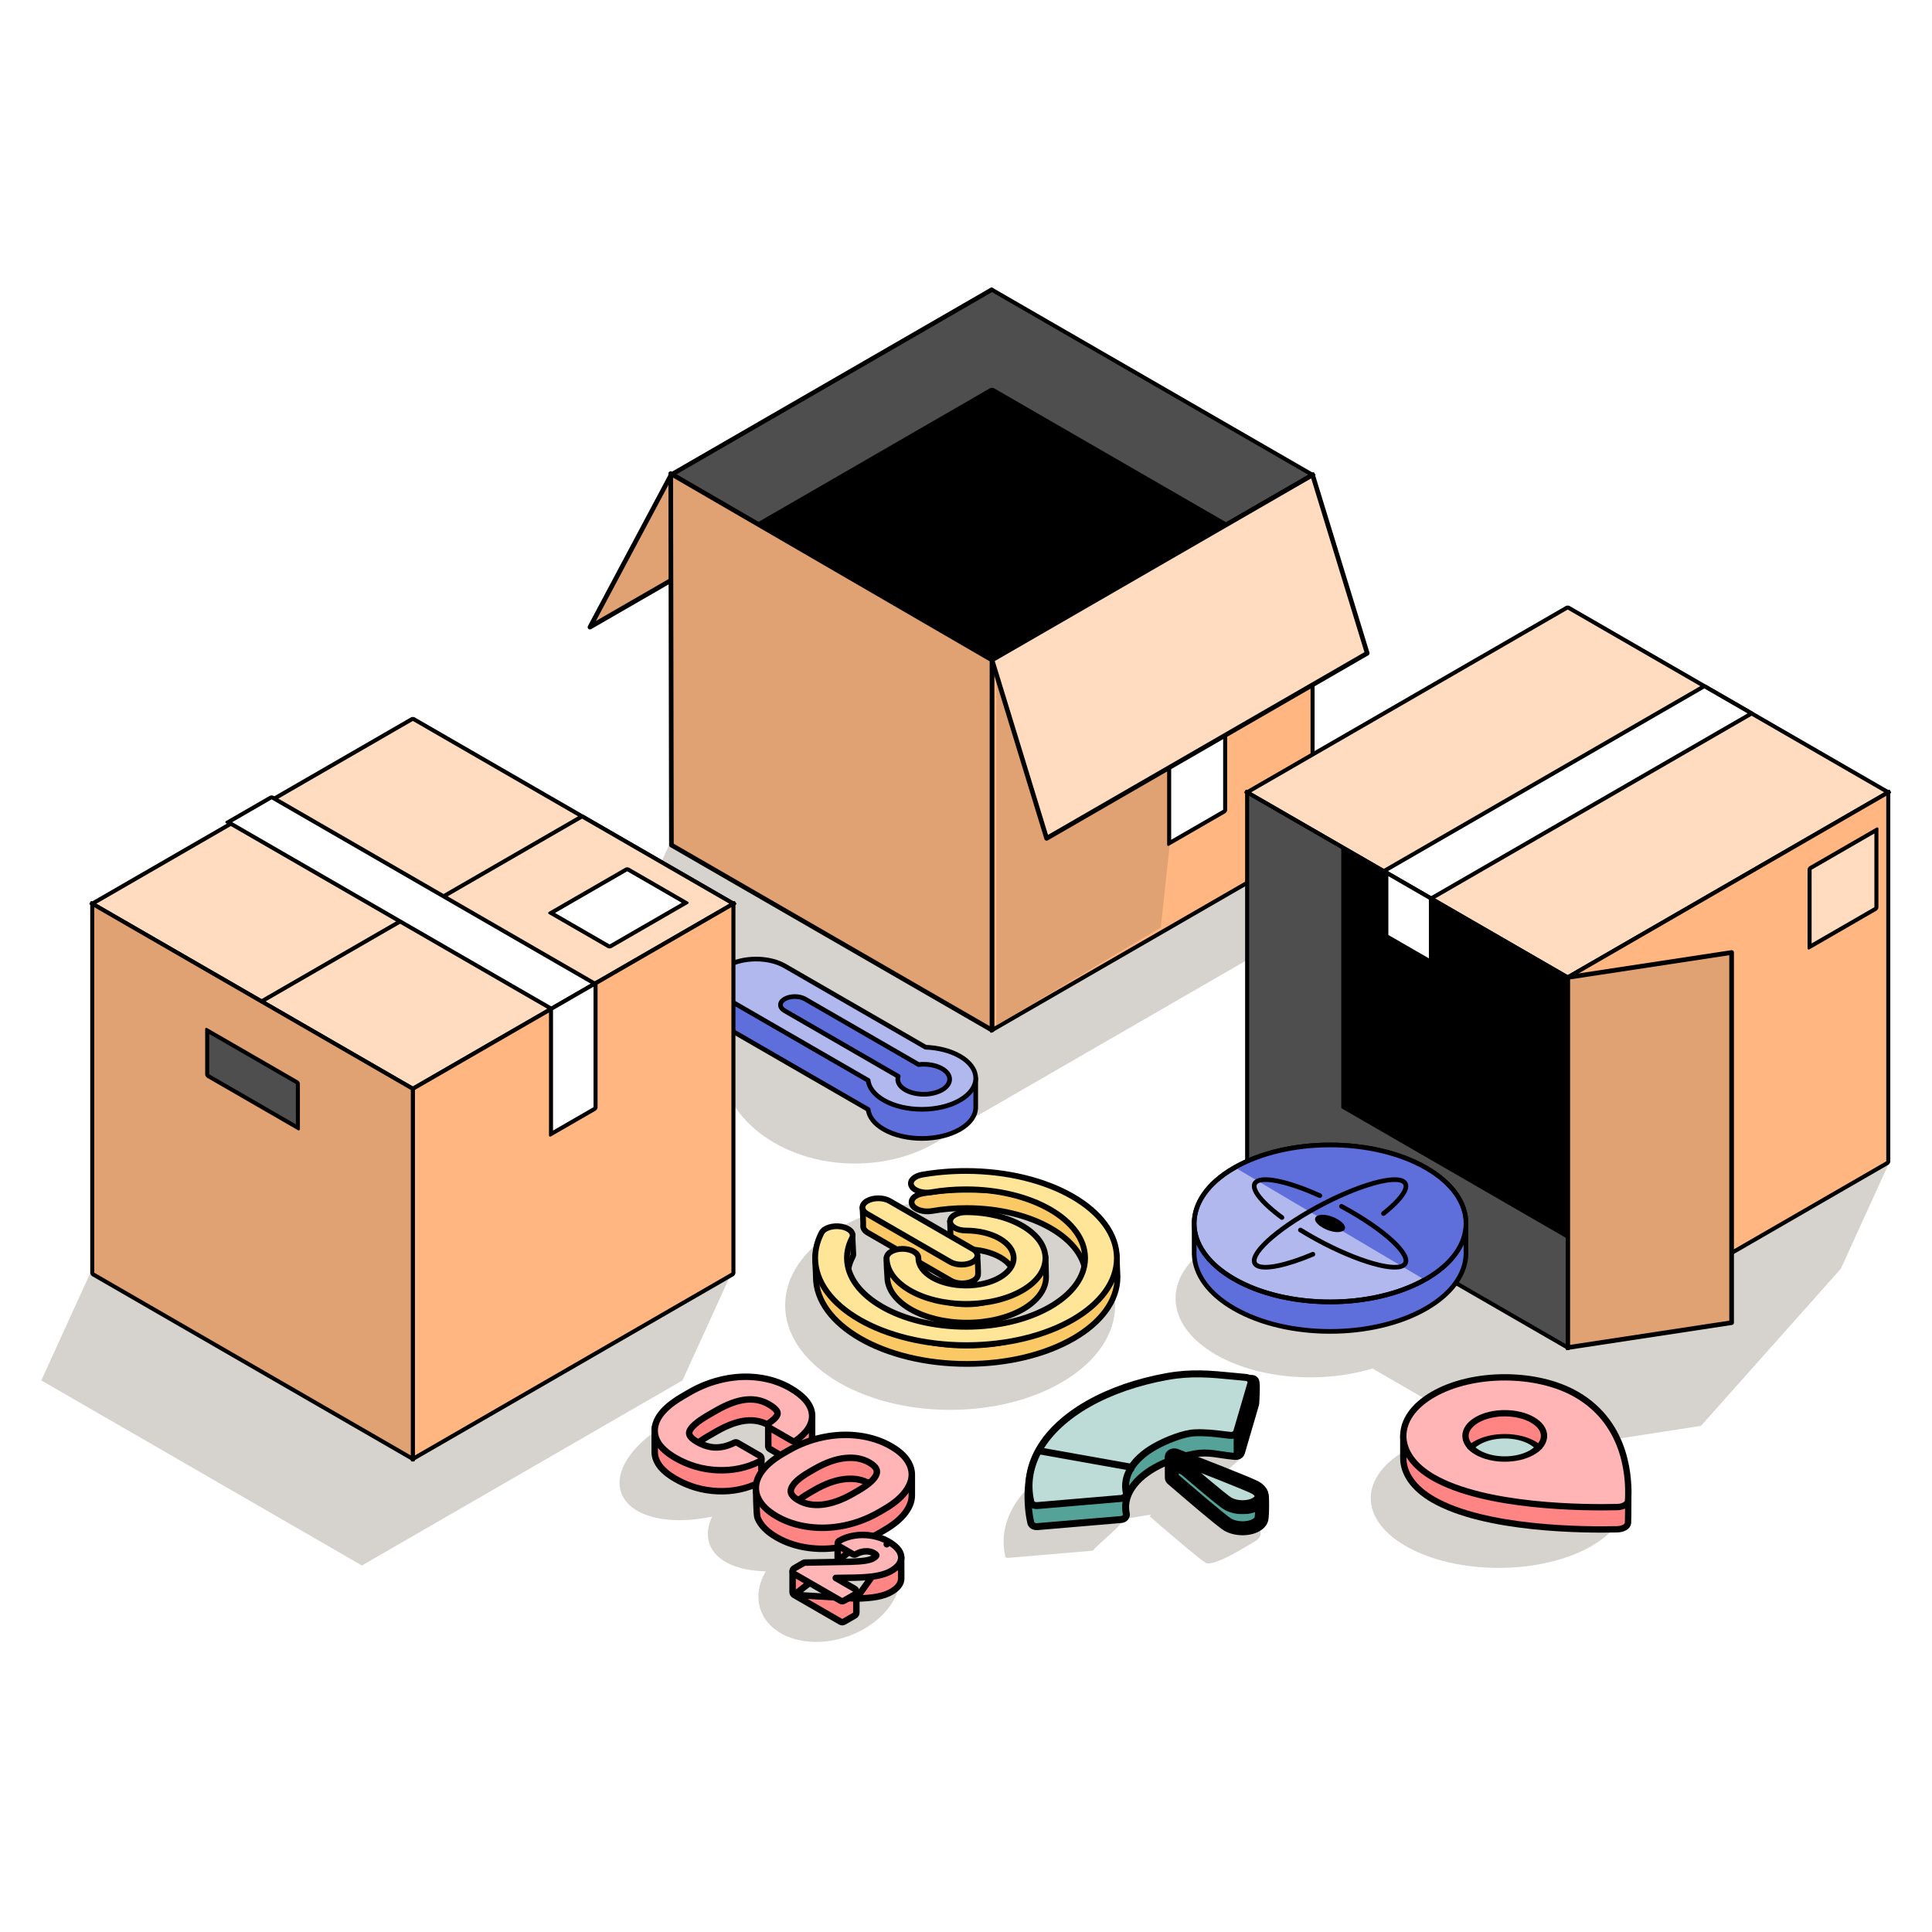 <svg width="2000" height="2000" viewBox="0 0 2000 2000" fill="none" xmlns="http://www.w3.org/2000/svg">
<rect width="2000" height="2000" fill="white"/>
<ellipse cx="983.599" cy="1351.24" rx="170.797" ry="108.251" fill="#D6D2CD"/>
<ellipse cx="884.97" cy="1096.25" rx="139.524" ry="108.251" fill="#D6D2CD"/>
<ellipse cx="1551.32" cy="1550.91" rx="132.307" ry="72.168" fill="#D6D2CD"/>
<path d="M1905.6 1313.41L1957 1200.69L1625.14 1135.05L1293.28 1200.69L1241.88 1313.41L1573.74 1505.01L1760.85 1476.03L1905.6 1313.41Z" fill="#D6D2CD"/>
<path d="M706.493 1428.99L757.895 1316.26L426.033 1250.62L94.171 1316.26L42.77 1428.99L374.632 1620.59L706.493 1428.99Z" fill="#D6D2CD"/>
<path d="M1306.04 985.088L1357.45 872.36L1025.58 806.723L693.722 872.36L642.321 985.088L974.182 1176.69L1306.04 985.088Z" fill="#D6D2CD"/>
<path d="M1026.58 300L694.719 491.6L610.75 649.19L942.611 457.59L1026.58 300Z" fill="#E0A173" stroke="black" stroke-width="4.811" stroke-linecap="round" stroke-linejoin="round"/>
<rect width="383.201" height="383.201" transform="matrix(-0.866 -0.5 -0.866 0.5 1358.77 491.601)" fill="#4E4E4E" stroke="black" stroke-width="4.811" stroke-linecap="round" stroke-linejoin="round"/>
<rect width="280.066" height="280.066" transform="matrix(-0.866 -0.5 -0.866 0.5 1269.46 543.171)" fill="black" stroke="black" stroke-width="4.811" stroke-linecap="round" stroke-linejoin="round"/>
<rect width="383.201" height="383.201" transform="matrix(-0.866 0.5 2.20305e-08 1 1358.77 491.601)" fill="#FFB681" stroke="black" stroke-width="4.811" stroke-linecap="round" stroke-linejoin="round"/>
<path d="M1244.89 557.355L1031.59 680.506L1031.59 1061.33L1201.66 960.089L1244.89 557.355Z" fill="#E0A173"/>
<rect width="66.959" height="158.99" transform="matrix(-0.866 0.5 2.20305e-08 1 1268.29 680.484)" fill="white" stroke="black" stroke-width="4.811" stroke-linecap="round" stroke-linejoin="round"/>
<path d="M1358.77 491.61L1026.91 683.21L1083.47 867.846L1415.34 676.246L1358.77 491.61Z" fill="#FFDBC0" stroke="black" stroke-width="4.811" stroke-linecap="round" stroke-linejoin="round"/>
<path d="M694.341 490.239L1026.91 683.202L1026.91 1066.4L695.045 874.803L694.341 490.239Z" fill="#E0A173" stroke="black" stroke-width="4.811" stroke-linecap="round" stroke-linejoin="round"/>
<path fill-rule="evenodd" clip-rule="evenodd" d="M1123.98 1321.83C1124.04 1361.14 1068.89 1392.98 1000.81 1392.95C932.729 1392.91 877.491 1361.02 877.433 1321.71C877.422 1314.52 879.256 1307.59 882.666 1301.07C883.291 1299.87 883.487 1298.66 883.305 1297.48L882.375 1278.48C873.684 1276.96 849.279 1283.79 846.657 1288.8C842.327 1297.09 844.547 1312.62 844.56 1321.7C844.633 1371.49 914.602 1411.88 1000.84 1411.93C1087.08 1411.97 1156.93 1371.64 1156.85 1321.85L1155.89 1299.51C1148.49 1253.66 1081.91 1231.66 1000.58 1231.62C984.853 1231.61 969.647 1232.95 955.298 1235.45C946.612 1236.96 941.707 1242.26 944.344 1247.28C946.98 1252.29 956.159 1255.14 964.845 1253.62C976.141 1251.65 988.141 1250.59 1000.6 1250.6C1068.69 1250.63 1123.92 1282.53 1123.98 1321.83ZM1050.02 1321.8C1050.04 1337.52 1027.98 1350.26 1000.75 1350.24C973.516 1350.23 951.421 1337.47 951.398 1321.75C951.39 1316.51 944.025 1312.26 934.947 1312.25C928.183 1312.25 920.461 1298.03 917.944 1301.39C917.083 1302.55 918.525 1321.73 918.525 1321.73C918.563 1347.94 955.389 1369.2 1000.78 1369.22C1046.17 1369.24 1082.93 1348.02 1082.89 1321.81L1082.37 1301.1C1076.13 1278.45 1044.24 1264.97 1003.26 1264.95C997.724 1264.95 984.235 1258.73 983.443 1264.23L984.215 1283.81C984.223 1289.05 991.588 1293.3 1000.67 1293.3C1027.9 1293.32 1049.99 1306.07 1050.02 1321.8ZM1007.69 1325.8C1010.4 1324.24 1011.97 1322.25 1012.38 1320.21C1012.94 1317.42 1011.76 1299.71 1011.76 1299.71L921.588 1262.69C915.164 1258.98 899.271 1246.31 892.858 1250.01C892.858 1250.01 893.788 1266.59 893.566 1268.83C893.308 1271.44 894.908 1274.1 898.363 1276.09L984.442 1325.79C990.866 1329.5 1001.27 1329.51 1007.69 1325.8Z" fill="#FAC864" stroke="black" stroke-width="5.953" stroke-linecap="round" stroke-linejoin="round"/>
<path fill-rule="evenodd" clip-rule="evenodd" d="M1123.3 1302.39C1123.36 1341.7 1068.21 1373.54 1000.13 1373.51C932.047 1373.47 876.809 1341.58 876.751 1302.27C876.741 1295.08 878.575 1288.15 881.984 1281.63C884.606 1276.61 879.686 1271.31 870.995 1269.79C862.304 1268.27 853.133 1271.1 850.512 1276.12C846.181 1284.4 843.865 1293.18 843.878 1302.26C843.951 1352.05 913.92 1392.44 1000.16 1392.49C1086.4 1392.53 1156.25 1352.2 1156.17 1302.41C1156.1 1252.62 1086.13 1212.22 999.893 1212.18C984.171 1212.17 968.965 1213.51 954.616 1216.01C945.93 1217.53 941.026 1222.82 943.662 1227.84C946.298 1232.86 955.477 1235.7 964.164 1234.18C975.459 1232.21 987.459 1231.16 999.921 1231.16C1068 1231.19 1123.24 1263.09 1123.3 1302.39ZM1049.34 1302.36C1049.36 1318.08 1027.3 1330.82 1000.07 1330.8C972.834 1330.79 950.739 1318.03 950.716 1302.31C950.708 1297.07 943.343 1292.82 934.266 1292.81C925.188 1292.81 917.835 1297.05 917.843 1302.29C917.881 1328.5 954.707 1349.76 1000.1 1349.78C1045.48 1349.8 1082.25 1328.58 1082.21 1302.37C1082.17 1276.17 1045.34 1254.91 999.956 1254.89C990.879 1254.88 983.526 1259.13 983.534 1264.37C983.541 1269.61 990.906 1273.86 999.984 1273.86C1027.22 1273.88 1049.31 1286.63 1049.34 1302.36ZM1007 1306.36C1013.42 1302.66 1013.41 1296.65 1006.99 1292.94L920.907 1243.25C914.482 1239.54 904.075 1239.53 897.662 1243.23C891.248 1246.94 891.257 1252.95 897.682 1256.65L983.76 1306.35C990.184 1310.06 1000.59 1310.07 1007 1306.36Z" fill="#FFE598" stroke="black" stroke-width="5.953" stroke-linecap="round" stroke-linejoin="round"/>
<ellipse cx="741.187" cy="1511.56" rx="103.739" ry="55.328" transform="rotate(-18.757 741.187 1511.56)" fill="#D6D2CD"/>
<ellipse cx="832.6" cy="1564.49" rx="103.739" ry="55.328" transform="rotate(-18.757 832.6 1564.49)" fill="#D6D2CD"/>
<path d="M930.064 1617.73C939.889 1646.66 915.894 1680.97 876.469 1694.36C837.044 1707.75 797.118 1695.15 787.292 1666.21C777.467 1637.28 801.462 1602.97 840.887 1589.58C880.312 1576.19 920.238 1588.79 930.064 1617.73Z" fill="#D6D2CD"/>
<path d="M822.16 1651.06C821.124 1650.46 820.486 1649.36 820.486 1648.16V1627.49C820.486 1626.55 820.88 1625.66 821.573 1625.02C822.266 1624.39 823.193 1624.07 824.129 1624.16L880.293 1629.11L868.839 1622.5C867.803 1621.9 867.165 1620.79 867.165 1619.6V1602.13C856.975 1603.62 846.905 1603.69 836.963 1602.35C824.805 1600.72 813.797 1597.09 803.983 1591.43C794.327 1585.85 787.588 1579.29 784.375 1571.57C784.031 1570.74 783.862 1569.62 783.751 1568.75C783.622 1567.73 783.512 1566.48 783.417 1565.11C783.227 1562.37 783.088 1558.98 782.987 1555.62C782.785 1548.9 782.733 1542.16 782.753 1540.67C782.774 1539.05 783.956 1537.67 785.556 1537.41L787.667 1537.06C790.447 1533.39 794.093 1532.16 797.637 1531.2C798.18 1531.06 798.726 1530.91 799.276 1530.77C802.706 1529.88 806.302 1528.95 810.522 1526.49L810.534 1526.49L816.084 1523.28C827.437 1516.73 839.463 1512.13 852.149 1509.51L852.155 1509.51C864.933 1506.88 877.389 1506.39 889.506 1508.05C893.836 1508.63 897.91 1508.13 902.269 1507.58C903.324 1507.45 904.395 1507.32 905.491 1507.2C910.882 1506.61 916.814 1506.37 922.483 1509.64C924.735 1510.94 926.896 1512.04 928.977 1513.1L929.166 1513.2C931.151 1514.21 933.111 1515.21 934.882 1516.26C938.56 1518.45 941.906 1521.14 943.671 1525.54C943.83 1525.94 943.911 1526.36 943.911 1526.79L943.911 1547.87C943.967 1552.95 942.349 1557.96 939.304 1562.83C934.53 1570.64 926.328 1577.72 915.084 1584.22L910.074 1587.11C900.6 1592.58 890.691 1596.69 880.354 1599.42C881.526 1600.17 882.581 1600.83 883.518 1601.32C884.087 1601.62 884.51 1601.8 884.803 1601.89C884.86 1601.91 884.904 1601.92 884.938 1601.93L822.16 1651.06ZM822.16 1651.06L870.236 1678.82C871.273 1679.41 872.549 1679.41 873.585 1678.82L884.809 1672.34C885.845 1671.74 886.484 1670.63 886.484 1669.44V1654.85M822.16 1651.06L886.484 1654.85M886.484 1654.85C895.413 1654.6 902.673 1653.96 908.191 1652.89C913.827 1651.81 918.642 1650.19 922.528 1647.94C928.737 1644.36 933.088 1639.74 932.935 1633.82L932.874 1612.48C932.873 1612.35 932.866 1612.22 932.85 1612.1C932.763 1611.37 932.557 1610.3 931.863 1609.37C930.986 1608.19 929.726 1607.71 928.578 1607.69C927.675 1607.67 926.871 1607.93 926.455 1608.08C926.079 1608.2 925.382 1608.47 925.1 1608.57C924.269 1608.87 923.514 1609.08 922.693 1609.08C921.915 1609.09 920.898 1608.91 919.59 1608.15L886.484 1654.85ZM890.71 1628.56C892.389 1628.04 894.11 1627.73 895.878 1627.64L895.881 1627.64C896.484 1627.61 897.072 1627.61 897.644 1627.63C896.99 1627.76 896.296 1627.88 895.559 1627.98L895.541 1627.99C894.112 1628.2 892.503 1628.39 890.71 1628.56ZM786.343 1534.56C787.478 1533.99 788.195 1532.83 788.195 1531.57V1510.72C788.195 1508.97 786.852 1507.52 785.11 1507.38L761.987 1505.55C761.383 1505.51 760.777 1505.62 760.234 1505.89C753.275 1509.35 746.718 1510.93 740.523 1510.79C734.468 1510.66 728.078 1508.74 721.315 1504.83C718.425 1503.17 716.026 1502.5 714.261 1502.2C715.165 1500.49 716.846 1498.43 719.574 1496.04C722.869 1493.15 727.458 1489.98 733.416 1486.54L741.883 1481.65C753.355 1475.14 763.408 1471.55 772.092 1470.64C780.728 1469.74 788.479 1471.3 795.465 1475.26C795.355 1475.59 795.295 1475.95 795.295 1476.32V1497.08C795.295 1498.27 795.933 1499.38 796.969 1499.98L820.092 1513.33C821.221 1513.98 822.626 1513.92 823.693 1513.17C833.842 1506.03 840.017 1498.09 840.667 1489.22C840.673 1489.14 840.676 1489.06 840.676 1488.97V1466.79C840.676 1465.58 840.021 1464.46 838.963 1463.87L838.945 1463.86C838.923 1463.85 838.886 1463.83 838.836 1463.8C838.736 1463.74 838.584 1463.65 838.392 1463.53C838.006 1463.29 837.473 1462.94 836.891 1462.51C835.651 1461.6 834.503 1460.55 833.916 1459.64C831.82 1456.35 829.682 1454.88 827.019 1453.64C826.28 1453.29 825.552 1452.98 824.79 1452.65C822.939 1451.86 820.895 1450.99 818.045 1449.34C808.287 1443.71 797.434 1440.11 785.525 1438.51C773.712 1436.91 761.61 1437.44 749.236 1440.07C736.863 1442.69 725.126 1447.21 714.035 1453.62L707.175 1457.58C698.631 1462.51 691.656 1467.08 686.81 1470.43C684.386 1472.11 682.494 1473.47 681.202 1474.43C680.556 1474.9 680.06 1475.28 679.722 1475.53C679.554 1475.66 679.425 1475.76 679.337 1475.83L679.235 1475.91L679.208 1475.93L679.2 1475.94L679.197 1475.94L679.196 1475.94C679.196 1475.94 679.196 1475.94 681.256 1478.58L679.196 1475.94C678.505 1476.48 678.053 1477.27 677.937 1478.13C677.884 1478.53 677.863 1479.26 677.847 1479.92C677.828 1480.69 677.811 1481.71 677.797 1482.89C677.769 1485.24 677.748 1488.26 677.737 1491.27C677.714 1497.18 677.721 1503.38 677.775 1504.19C678.47 1514.65 686.238 1523.45 699.082 1530.86C712.696 1538.72 727.274 1542.99 742.774 1543.63C758.323 1544.31 772.867 1541.29 786.343 1534.56ZM713.405 1504.5C713.404 1504.51 713.406 1504.49 713.412 1504.46C713.409 1504.49 713.406 1504.5 713.405 1504.5ZM874.979 1531.11L874.986 1531.11C884.673 1530.11 892.962 1531.73 900.02 1535.8C903.647 1537.89 905.78 1539.96 906.851 1541.86C907.85 1543.63 908.048 1545.46 907.367 1547.59C906.656 1549.82 904.911 1552.44 901.722 1555.42C898.553 1558.37 894.134 1561.52 888.381 1564.84L882.92 1568C882.918 1568 882.916 1568 882.914 1568C871.485 1574.54 860.933 1578.26 851.233 1579.32C841.607 1580.36 833.348 1578.75 826.292 1574.68C822.618 1572.56 820.489 1570.47 819.446 1568.56C818.476 1566.78 818.307 1564.91 819.072 1562.7C820.751 1557.85 826.552 1552.03 837.931 1545.46L843.392 1542.3C843.394 1542.3 843.395 1542.3 843.397 1542.3C854.825 1535.76 865.343 1532.09 874.979 1531.11Z" fill="#FF8484" stroke="black" stroke-width="6.697" stroke-linecap="round" stroke-linejoin="round"/>
<path d="M822.17 1623.55C821.134 1624.15 820.496 1625.26 820.496 1626.45C820.496 1627.65 821.134 1628.76 822.17 1629.35L870.246 1657.11C871.282 1657.71 872.559 1657.71 873.595 1657.11L884.819 1650.63C885.855 1650.03 886.493 1648.93 886.493 1647.73C886.493 1646.53 885.855 1645.43 884.819 1644.83L865.164 1633.48L885.797 1633.17L885.834 1633.17C895.067 1632.92 902.547 1632.28 908.201 1631.19C913.836 1630.1 918.651 1628.48 922.538 1626.24C929.162 1622.42 933.664 1617.39 932.859 1610.97C932.136 1604.97 926.952 1600.01 919.6 1595.77L917.953 1598.62L919.6 1595.77C914.514 1592.83 908.901 1590.85 902.792 1589.81C896.73 1588.75 890.714 1588.67 884.759 1589.57L884.759 1589.57L884.745 1589.58C878.839 1590.5 873.524 1592.29 868.849 1594.99C867.813 1595.59 867.175 1596.69 867.175 1597.89C867.175 1599.09 867.813 1600.19 868.849 1600.79L882.819 1608.86C883.855 1609.45 885.132 1609.45 886.168 1608.86C889.257 1607.07 892.485 1606.11 895.889 1605.94C899.329 1605.76 902.256 1606.45 904.786 1607.91C906.028 1608.63 906.673 1609.23 906.975 1609.64C907.115 1609.82 907.158 1609.94 907.172 1609.98C907.183 1610.02 907.184 1610.04 907.18 1610.08C907.178 1610.1 907.176 1610.11 907.175 1610.13C907.154 1610.34 906.811 1611.46 903.871 1613.15C902.102 1614.17 899.403 1615.04 895.569 1615.6L895.55 1615.61C891.734 1616.19 886.627 1616.57 880.181 1616.74L833.321 1617.6C832.754 1617.61 832.199 1617.76 831.708 1618.05L822.17 1623.55Z" fill="#FFB5B5" stroke="black" stroke-width="6.697" stroke-linecap="round" stroke-linejoin="round"/>
<path d="M786.343 1512.84C787.446 1512.28 788.157 1511.17 788.194 1509.94C788.231 1508.71 787.589 1507.56 786.521 1506.94L763.399 1493.59C762.427 1493.03 761.239 1492.99 760.235 1493.49C753.275 1496.95 746.719 1498.53 740.524 1498.39C734.469 1498.26 728.078 1496.34 721.315 1492.43C717.594 1490.28 715.406 1488.25 714.317 1486.45C713.324 1484.81 713.172 1483.27 713.774 1481.56C714.475 1479.66 716.244 1477.23 719.574 1474.31C722.87 1471.42 727.459 1468.25 733.416 1464.81L741.883 1459.93C753.355 1453.42 763.409 1449.83 772.093 1448.91C780.84 1448 788.68 1449.61 795.736 1453.69C799.12 1455.64 801.476 1457.46 802.966 1459.1C804.452 1460.74 804.897 1461.99 804.932 1462.89C804.933 1462.92 804.935 1462.95 804.937 1462.98C804.995 1463.86 804.693 1465.1 803.403 1466.79C802.101 1468.49 799.95 1470.43 796.77 1472.58C795.813 1473.22 795.257 1474.32 795.297 1475.47C795.338 1476.62 795.97 1477.68 796.969 1478.25L820.092 1491.6C821.221 1492.25 822.626 1492.19 823.693 1491.44C835.356 1483.24 841.772 1473.95 840.586 1463.54C839.424 1453.33 831.256 1444.57 818.046 1436.94C808.288 1431.31 797.435 1427.71 785.525 1426.11C773.712 1424.51 761.61 1425.04 749.237 1427.67C736.864 1430.29 725.127 1434.81 714.035 1441.21L707.176 1445.17C690.099 1455.03 679.666 1465.79 677.942 1477.77L677.938 1477.8C676.275 1490.21 684.302 1500.6 699.083 1509.14C712.697 1517 727.275 1521.26 742.774 1521.91C758.324 1522.58 772.867 1519.57 786.343 1512.84ZM786.762 1525.99L786.756 1526C782.022 1533.87 781.086 1541.93 784.376 1549.84C787.588 1557.56 794.328 1564.13 803.983 1569.7C813.798 1575.37 824.806 1578.99 836.963 1580.62C849.177 1582.28 861.584 1581.78 874.169 1579.16C886.753 1576.53 898.726 1571.94 910.074 1565.38L915.084 1562.49C926.329 1556 934.531 1548.91 939.304 1541.1C944.241 1533.2 945.318 1525.1 942.023 1517.16C938.912 1509.42 932.18 1502.84 922.484 1497.24C912.717 1491.6 901.708 1487.97 889.504 1486.32C877.388 1484.66 864.932 1485.16 852.155 1487.78L852.15 1487.78C839.463 1490.41 827.437 1495 816.084 1501.56L810.535 1504.76L810.523 1504.77C799.52 1511.18 791.476 1518.22 786.762 1525.99ZM874.979 1509.39L874.987 1509.39C884.673 1508.38 892.963 1510 900.02 1514.07C903.647 1516.17 905.781 1518.23 906.852 1520.13C907.851 1521.9 908.049 1523.73 907.368 1525.87C906.657 1528.1 904.911 1530.71 901.722 1533.69C898.554 1536.65 894.135 1539.8 888.382 1543.12L882.92 1546.27C882.918 1546.27 882.916 1546.27 882.914 1546.28C871.485 1552.81 860.934 1556.53 851.234 1557.6C841.607 1558.63 833.348 1557.03 826.293 1552.95C822.618 1550.83 820.49 1548.74 819.446 1546.83C818.476 1545.05 818.307 1543.18 819.073 1540.97C820.751 1536.13 826.552 1530.3 837.931 1523.73L843.393 1520.58C843.395 1520.58 843.397 1520.58 843.399 1520.57C854.827 1514.04 865.344 1510.37 874.979 1509.39Z" fill="#FFB5B5" stroke="black" stroke-width="6.697" stroke-linecap="round" stroke-linejoin="round"/>
<rect width="383.201" height="383.201" transform="matrix(-0.866 -0.5 -0.866 0.5 1954.74 820.201)" fill="#FFDBC0" stroke="black" stroke-width="4.811" stroke-linecap="round" stroke-linejoin="round"/>
<rect width="56.524" height="383.201" transform="matrix(-0.866 -0.5 -0.866 0.5 1813.29 738.528)" fill="white" stroke="black" stroke-width="4.811" stroke-linecap="round" stroke-linejoin="round"/>
<rect width="383.201" height="383.201" transform="matrix(-0.866 0.5 2.20305e-08 1 1954.74 820.201)" fill="#FFB681" stroke="black" stroke-width="4.811" stroke-linecap="round" stroke-linejoin="round"/>
<rect width="79.881" height="81.123" transform="matrix(-0.866 0.5 2.20305e-08 1 1942.45 859.198)" fill="#FFDBC0" stroke="black" stroke-width="4.811" stroke-linecap="round" stroke-linejoin="round"/>
<path d="M1792.56 986.023L1622.88 1011.81L1622.88 1395.01L1792.56 1369.22L1792.56 986.023Z" fill="#E0A173" stroke="black" stroke-width="4.811" stroke-linecap="round" stroke-linejoin="round"/>
<rect width="383.201" height="383.201" transform="matrix(0.866 0.5 -2.20305e-08 1 1291.02 820.201)" fill="#4E4E4E" stroke="black" stroke-width="4.811" stroke-linecap="round" stroke-linejoin="round"/>
<rect width="270.66" height="270.66" transform="matrix(0.866 0.5 -2.20305e-08 1 1388.48 876.471)" fill="black"/>
<rect width="53.254" height="65.655" transform="matrix(0.866 0.5 -2.20305e-08 1 1435.14 903.41)" fill="white" stroke="black" stroke-width="4.811" stroke-linecap="round" stroke-linejoin="round"/>
<ellipse cx="1356.47" cy="1344.03" rx="139.524" ry="81.79" fill="#D6D2CD"/>
<path d="M740.633 1016.46C757.046 1006.99 795.967 1020.59 812.381 1030.07L958.121 1114.21C971.092 1114.72 1000.14 1110.56 1010.06 1116.28L1010.06 1146.53C1009.97 1154.7 1004.52 1162.85 993.727 1169.08C971.954 1181.65 936.654 1181.65 914.881 1169.08C904.965 1163.36 899.565 1156.01 898.681 1148.52L752.943 1064.38C744.743 1059.65 740.639 1053.44 740.633 1047.24L740.633 1016.46Z" fill="#5E6FDB" stroke="black" stroke-width="4.811" stroke-linecap="round" stroke-linejoin="round"/>
<path d="M752.946 999.917C769.36 990.44 795.971 990.44 812.384 999.917L958.124 1084.06C971.095 1084.57 983.816 1087.69 993.731 1093.41C1015.5 1105.98 1015.5 1126.36 993.731 1138.93C971.958 1151.5 936.657 1151.5 914.885 1138.93C904.969 1133.21 899.569 1125.86 898.685 1118.38L752.946 1034.23C736.533 1024.76 736.533 1009.39 752.946 999.917Z" fill="#B0B8ED" stroke="black" stroke-width="4.811" stroke-linecap="round" stroke-linejoin="round"/>
<path d="M812.286 1034.16C818.11 1030.8 827.553 1030.8 833.377 1034.16L950.941 1102.04C959.448 1101.06 968.616 1102.48 975.209 1106.28C985.706 1112.34 985.706 1122.17 975.209 1128.23C964.712 1134.29 947.693 1134.29 937.196 1128.23C930.599 1124.42 928.148 1119.12 929.844 1114.21L812.286 1046.34C806.462 1042.98 806.462 1037.52 812.286 1034.16Z" fill="#5E6FDB" stroke="black" stroke-width="4.811" stroke-linecap="round" stroke-linejoin="round"/>
<rect width="383.201" height="383.201" transform="matrix(-0.866 -0.5 -0.866 0.5 759.226 935.5)" fill="#FFDBC0" stroke="black" stroke-width="4.811" stroke-linecap="round" stroke-linejoin="round"/>
<rect width="180.875" height="383.201" transform="matrix(-0.866 -0.5 -0.866 0.5 759.226 935.505)" fill="#FFDBC0" stroke="black" stroke-width="4.811" stroke-linecap="round" stroke-linejoin="round"/>
<rect width="70.021" height="91.087" transform="matrix(-0.866 -0.5 -0.866 0.5 709.921 934.558)" fill="white" stroke="black" stroke-width="4.811" stroke-linecap="round" stroke-linejoin="round"/>
<rect width="389.556" height="51.935" transform="matrix(-0.866 -0.5 -0.866 0.5 618.542 1019.9)" fill="white" stroke="black" stroke-width="4.811" stroke-linecap="round" stroke-linejoin="round"/>
<rect width="383.201" height="383.201" transform="matrix(-0.866 0.5 2.20305e-08 1 759.226 935.5)" fill="#FFB681" stroke="black" stroke-width="4.811" stroke-linecap="round" stroke-linejoin="round"/>
<rect width="383.201" height="383.201" transform="matrix(0.866 0.5 -2.20305e-08 1 95.5 935.5)" fill="#E0A173" stroke="black" stroke-width="4.811" stroke-linecap="round" stroke-linejoin="round"/>
<rect width="108.407" height="46.57" transform="matrix(0.866 0.5 -2.20305e-08 1 214.492 1066.73)" fill="#4E4E4E" stroke="black" stroke-width="4.811" stroke-linecap="round" stroke-linejoin="round"/>
<rect width="53.256" height="129.528" transform="matrix(-0.866 0.5 2.20305e-08 1 616.517 1017.8)" fill="white" stroke="black" stroke-width="4.811" stroke-linecap="round" stroke-linejoin="round"/>
<path d="M1476.39 1354.47C1421.44 1386.2 1332.35 1386.2 1277.4 1354.47C1250.57 1338.98 1236.84 1318.79 1236.21 1298.49L1236.2 1264.31C1243 1253.42 1262.29 1248.32 1277.4 1239.59C1332.35 1207.86 1421.44 1207.86 1476.39 1239.59C1493.49 1249.47 1511.12 1251.8 1517.57 1264.31L1517.57 1298.49C1516.95 1318.79 1503.22 1338.98 1476.39 1354.47Z" fill="#5E6FDB" stroke="black" stroke-width="4.811" stroke-linecap="round" stroke-linejoin="round"/>
<path d="M1476.38 1323.93C1421.43 1355.66 1332.34 1355.66 1277.4 1323.93C1222.45 1292.21 1222.45 1240.77 1277.4 1209.05C1332.34 1177.33 1421.43 1177.33 1476.38 1209.05C1531.33 1240.77 1531.33 1292.21 1476.38 1323.93Z" fill="#B0B8ED" stroke="black" stroke-width="4.811" stroke-linecap="round" stroke-linejoin="round"/>
<path d="M1474.79 1209.19C1420.86 1177.28 1333.42 1177.28 1279.49 1209.19L1474.79 1324.78C1528.72 1292.86 1528.72 1241.11 1474.79 1209.19Z" fill="#5E6FDB"/>
<path d="M1366.3 1237.71C1336.31 1224.21 1310.11 1217.8 1301.33 1222.87C1292.55 1227.94 1303.66 1243.06 1327.04 1260.37M1346.2 1273.31C1349.19 1275.15 1352.29 1277.01 1355.48 1278.85C1397.22 1302.95 1440.63 1316.95 1452.46 1310.12C1464.28 1303.29 1440.04 1278.23 1398.3 1254.13C1395.1 1252.29 1391.9 1250.5 1388.69 1248.77" stroke="black" stroke-width="4.811" stroke-linecap="round" stroke-linejoin="round"/>
<path d="M1432.15 1256.23C1451.78 1240.68 1460.52 1227.53 1452.45 1222.87C1440.62 1216.04 1397.21 1230.04 1355.47 1254.13C1313.74 1278.23 1289.5 1303.29 1301.32 1310.12C1309.39 1314.78 1332.18 1309.74 1359.11 1298.4" stroke="black" stroke-width="4.811" stroke-linecap="round" stroke-linejoin="round"/>
<ellipse rx="6.416" ry="13.088" transform="matrix(-0.866 0.5 -0.866 -0.5 1376.88 1266.49)" fill="black" stroke="black" stroke-width="4.811" stroke-linecap="round" stroke-linejoin="round"/>
<path d="M1476.38 1323.93C1421.43 1355.66 1332.34 1355.66 1277.4 1323.93C1222.45 1292.21 1222.45 1240.77 1277.4 1209.05C1332.34 1177.33 1421.43 1177.33 1476.38 1209.05C1531.33 1240.77 1531.33 1292.21 1476.38 1323.93Z" stroke="black" stroke-width="4.811" stroke-linecap="round" stroke-linejoin="round"/>
<path d="M1483.46 1552.34C1537.46 1583.52 1640.7 1583.89 1674.04 1583.13C1680.26 1582.98 1685.07 1580.2 1685.31 1576.61C1685.51 1573.77 1685.66 1544.8 1685.61 1540.41C1685.61 1540.41 1678 1493.15 1631.99 1466.58C1590.97 1442.9 1524.47 1442.9 1483.46 1466.58C1469.45 1474.67 1457.14 1475.39 1452.7 1485.74L1452.7 1509.92C1452.9 1525.28 1463.15 1540.61 1483.46 1552.34Z" fill="#FF8484" stroke="black" stroke-width="6.541" stroke-linecap="round" stroke-linejoin="round"/>
<path d="M1483.46 1529.33C1537.46 1560.51 1640.7 1560.88 1674.04 1560.12C1680.26 1559.97 1685.07 1557.2 1685.31 1553.61C1686.64 1534.36 1685.99 1474.75 1631.99 1443.58C1590.97 1419.89 1524.47 1419.89 1483.46 1443.58C1442.44 1467.26 1442.44 1505.65 1483.46 1529.33Z" fill="#FFB5B5" stroke="black" stroke-width="6.541" stroke-linecap="round" stroke-linejoin="round"/>
<path d="M1528.97 1503.04C1544.85 1512.21 1570.59 1512.21 1586.47 1503.04C1602.35 1493.88 1602.35 1479.01 1586.47 1469.85C1570.59 1460.68 1544.85 1460.68 1528.97 1469.85C1513.1 1479.01 1513.1 1493.88 1528.97 1503.04Z" fill="#FF8484" stroke="black" stroke-width="6.541" stroke-linecap="round" stroke-linejoin="round"/>
<path fill-rule="evenodd" clip-rule="evenodd" d="M1586.46 1503.04C1570.58 1512.21 1544.84 1512.21 1528.96 1503.04C1526.47 1501.6 1524.37 1500.03 1522.66 1498.35C1524.37 1496.68 1526.47 1495.1 1528.96 1493.67C1544.84 1484.5 1570.58 1484.5 1586.46 1493.67C1588.94 1495.1 1591.04 1496.68 1592.75 1498.35C1591.04 1500.03 1588.94 1501.6 1586.46 1503.04Z" fill="#BDDCD8"/>
<path d="M1522.66 1498.35L1519.21 1499.53C1518.47 1498.8 1518.47 1497.9 1519.21 1497.18L1522.66 1498.35ZM1592.75 1498.35L1596.2 1497.18C1596.94 1497.9 1596.94 1498.8 1596.2 1499.53L1592.75 1498.35ZM1531.79 1501.41C1546.1 1509.67 1569.31 1509.67 1583.62 1501.41L1589.29 1504.68C1571.85 1514.75 1543.57 1514.75 1526.13 1504.68L1531.79 1501.41ZM1526.11 1497.18C1527.65 1498.69 1529.54 1500.11 1531.79 1501.41L1526.13 1504.68C1523.4 1503.1 1521.09 1501.37 1519.21 1499.53L1526.11 1497.18ZM1531.79 1495.3C1529.54 1496.6 1527.65 1498.02 1526.11 1499.53L1519.21 1497.18C1521.09 1495.34 1523.4 1493.61 1526.13 1492.03L1531.79 1495.3ZM1583.62 1495.3C1569.31 1487.04 1546.1 1487.04 1531.79 1495.3L1526.13 1492.03C1543.57 1481.96 1571.85 1481.96 1589.29 1492.03L1583.62 1495.3ZM1589.3 1499.53C1587.76 1498.02 1585.87 1496.6 1583.62 1495.3L1589.29 1492.03C1592.02 1493.61 1594.32 1495.34 1596.2 1497.18L1589.3 1499.53ZM1583.62 1501.41C1585.87 1500.11 1587.76 1498.69 1589.3 1497.18L1596.2 1499.53C1594.32 1501.37 1592.02 1503.1 1589.29 1504.68L1583.62 1501.41Z" fill="black"/>
<path d="M1178.71 1486.3C1207.93 1481.01 1238.85 1479.69 1269.08 1482.41C1270.45 1482.54 1271.38 1483.29 1271.15 1484.08L1284.3 1509.9L1256.51 1534.01C1256.28 1534.81 1254.98 1535.34 1253.6 1535.22C1237.81 1533.9 1208.14 1564.88 1192.89 1567.63L1163.73 1572.45C1158.62 1581.19 1144.77 1591.69 1132.49 1603.67C1132.66 1604.47 1131.71 1605.21 1130.33 1605.33L1043.55 1612.71C1042.17 1612.83 1040.89 1612.28 1040.7 1611.48C1036.63 1593.97 1039.59 1576.15 1049.36 1559.4C1059.4 1542.19 1076.36 1526.59 1098.84 1513.89C1121.32 1501.18 1148.69 1491.73 1178.71 1486.3Z" fill="#D6D2CD"/>
<path d="M1298.64 1578.58C1306.9 1583.35 1307.19 1590.9 1299.31 1595.45C1291.42 1600 1256.3 1622.53 1248.05 1617.77C1241.59 1614.04 1205.76 1583.25 1190.48 1570.04C1188.95 1568.72 1213.69 1544.46 1215.98 1545.34C1238.87 1554.17 1292.19 1574.86 1298.64 1578.58Z" fill="#D6D2CD"/>
<path d="M1299.71 1453.98C1299.83 1453.57 1299.87 1453.1 1299.89 1452.98L1299.89 1452.96C1299.91 1452.71 1299.94 1452.41 1299.97 1452.06C1300.02 1451.37 1300.08 1450.44 1300.14 1449.36C1300.27 1447.21 1300.4 1444.42 1300.47 1441.64C1300.55 1438.88 1300.58 1436.08 1300.49 1433.92C1300.45 1432.86 1300.38 1431.83 1300.24 1431C1300.18 1430.61 1300.07 1430.06 1299.85 1429.52C1299.74 1429.26 1299.53 1428.8 1299.13 1428.34C1298.72 1427.87 1297.89 1427.15 1296.6 1427.03C1280.74 1425.6 1265.55 1429.41 1250.97 1434.05C1247.15 1435.27 1243.39 1436.54 1239.67 1437.79C1228.98 1441.39 1218.58 1444.89 1207.98 1446.81C1177.63 1452.3 1149.86 1461.87 1126.97 1474.81C1121.5 1477.91 1116.13 1480.42 1110.93 1482.75C1109.55 1483.37 1108.17 1483.98 1106.8 1484.58C1103.08 1486.22 1099.44 1487.83 1096.03 1489.5C1086.65 1494.11 1078.27 1499.57 1072.72 1509.09C1067.41 1518.19 1064.98 1530.48 1064.36 1542.53C1063.73 1554.64 1064.89 1566.95 1067.1 1576.38C1067.57 1578.39 1069.19 1579.4 1070.17 1579.82C1071.29 1580.3 1072.55 1580.48 1073.77 1580.37L1160.55 1572.99C1161.75 1572.89 1163.04 1572.5 1164.1 1571.68C1165.16 1570.87 1166.4 1569.21 1165.93 1566.99C1164.18 1558.79 1165.6 1550.42 1170.29 1542.38C1175.26 1533.87 1183.78 1525.94 1195.41 1519.37C1207.02 1512.8 1221.26 1507.87 1236.99 1505.02C1244.12 1503.73 1250.36 1504.02 1256.87 1504.84C1259.14 1505.12 1261.54 1505.49 1264.04 1505.87C1268.51 1506.54 1273.32 1507.27 1278.4 1507.7C1279.6 1507.8 1280.86 1507.63 1281.96 1507.17C1282.94 1506.77 1284.51 1505.82 1285.08 1503.91L1299.71 1453.98Z" fill="#55A398" stroke="black" stroke-width="7.217"/>
<mask id="path-58-outside-1" maskUnits="userSpaceOnUse" x="1204.98" y="1501.17" width="109" height="89" fill="black">
<rect fill="white" x="1204.98" y="1501.17" width="109" height="89"/>
<path d="M1304.16 1544.43C1308.45 1546.91 1306.05 1570.78 1306.05 1570.78C1306.01 1573.71 1304.11 1576.58 1300.33 1578.76C1292.44 1583.32 1279.36 1583.14 1271.11 1578.38C1264.65 1574.65 1228.82 1543.87 1213.54 1530.66C1213.2 1530.36 1213.07 1530.05 1213.1 1529.76C1213.1 1529.76 1212.84 1509.4 1213.1 1509.19C1213.81 1508.6 1223.25 1518.79 1224.56 1519.29C1247.45 1528.11 1297.7 1540.7 1304.16 1544.43Z"/>
</mask>
<path d="M1304.16 1544.43C1308.45 1546.91 1306.05 1570.78 1306.05 1570.78C1306.01 1573.71 1304.11 1576.58 1300.33 1578.76C1292.44 1583.32 1279.36 1583.14 1271.11 1578.38C1264.65 1574.65 1228.82 1543.87 1213.54 1530.66C1213.2 1530.36 1213.07 1530.05 1213.1 1529.76C1213.1 1529.76 1212.84 1509.4 1213.1 1509.19C1213.81 1508.6 1223.25 1518.79 1224.56 1519.29C1247.45 1528.11 1297.7 1540.7 1304.16 1544.43Z" fill="#55A398"/>
<path d="M1304.16 1544.43L1307.77 1538.18L1304.16 1544.43ZM1300.33 1578.76L1303.93 1585.01L1300.33 1578.76ZM1271.11 1578.38L1267.5 1584.63L1271.11 1578.38ZM1213.54 1530.66L1218.26 1525.2H1218.26L1213.54 1530.66ZM1224.56 1519.29L1227.16 1512.56L1224.56 1519.29ZM1306.05 1570.78L1298.87 1570.06L1298.84 1570.37L1298.83 1570.68L1306.05 1570.78ZM1213.1 1509.19L1217.71 1514.74L1213.1 1509.19ZM1213.1 1529.76L1220.28 1530.49L1220.32 1530.08L1220.31 1529.67L1213.1 1529.76ZM1296.72 1572.51C1294.19 1573.97 1290.32 1574.91 1285.95 1574.85C1281.6 1574.79 1277.55 1573.76 1274.72 1572.13L1267.5 1584.63C1272.93 1587.76 1279.53 1589.2 1285.76 1589.28C1291.97 1589.36 1298.58 1588.1 1303.93 1585.01L1296.72 1572.51ZM1274.72 1572.13C1273.69 1571.54 1270.71 1569.32 1266.06 1565.58C1261.61 1562.01 1256.1 1557.44 1250.28 1552.55C1238.64 1542.77 1225.89 1531.8 1218.26 1525.2L1208.82 1536.11C1216.47 1542.73 1229.27 1553.75 1240.99 1563.6C1246.84 1568.52 1252.45 1573.17 1257.02 1576.84C1261.38 1580.33 1265.3 1583.36 1267.5 1584.63L1274.72 1572.13ZM1221.97 1526.02C1233.76 1530.57 1252.39 1536.02 1268.51 1540.7C1276.65 1543.06 1284.18 1545.24 1290.09 1547.06C1293.04 1547.97 1295.52 1548.77 1297.42 1549.44C1298.37 1549.78 1299.13 1550.06 1299.71 1550.3C1300.33 1550.56 1300.56 1550.68 1300.55 1550.68L1307.77 1538.18C1306.3 1537.33 1304.21 1536.53 1302.22 1535.83C1300.05 1535.07 1297.36 1534.2 1294.34 1533.27C1288.29 1531.41 1280.62 1529.19 1272.53 1526.84C1256.19 1522.09 1238.25 1516.83 1227.16 1512.56L1221.97 1526.02ZM1300.55 1550.68C1298.93 1549.74 1298.59 1548.48 1298.74 1548.88C1298.81 1549.06 1298.97 1549.6 1299.12 1550.64C1299.42 1552.67 1299.53 1555.45 1299.5 1558.46C1299.47 1561.41 1299.31 1564.32 1299.16 1566.51C1299.08 1567.61 1299.01 1568.5 1298.96 1569.13C1298.93 1569.44 1298.91 1569.68 1298.89 1569.84C1298.88 1569.92 1298.88 1569.98 1298.87 1570.01C1298.87 1570.03 1298.87 1570.05 1298.87 1570.06C1298.87 1570.06 1298.87 1570.06 1298.87 1570.06C1298.87 1570.06 1298.87 1570.06 1298.87 1570.06C1298.87 1570.06 1298.87 1570.06 1298.87 1570.06C1298.87 1570.06 1298.87 1570.06 1306.05 1570.78C1313.23 1571.51 1313.23 1571.51 1313.23 1571.5C1313.23 1571.5 1313.23 1571.5 1313.23 1571.5C1313.23 1571.5 1313.23 1571.5 1313.23 1571.5C1313.23 1571.49 1313.23 1571.49 1313.23 1571.48C1313.24 1571.46 1313.24 1571.44 1313.24 1571.42C1313.24 1571.36 1313.25 1571.29 1313.26 1571.19C1313.28 1571 1313.3 1570.73 1313.33 1570.38C1313.39 1569.69 1313.48 1568.7 1313.56 1567.51C1313.72 1565.15 1313.9 1561.94 1313.93 1558.61C1313.96 1555.34 1313.86 1551.68 1313.41 1548.54C1313.18 1546.99 1312.82 1545.26 1312.2 1543.66C1311.66 1542.28 1310.46 1539.73 1307.77 1538.18L1300.55 1550.68ZM1298.83 1570.68C1298.84 1570.55 1298.89 1570.61 1298.68 1570.9C1298.45 1571.23 1297.89 1571.83 1296.72 1572.51L1303.93 1585.01C1309.08 1582.04 1313.17 1577.19 1313.27 1570.89L1298.83 1570.68ZM1217.71 1514.74C1215.88 1516.26 1213.9 1516.43 1212.83 1516.38C1211.79 1516.32 1211.03 1516.05 1210.71 1515.93C1210.34 1515.78 1210.08 1515.64 1209.95 1515.57C1209.81 1515.49 1209.72 1515.43 1209.69 1515.41C1209.64 1515.37 1209.8 1515.48 1210.26 1515.88C1211.1 1516.62 1212.26 1517.73 1213.58 1519.01C1214.84 1520.23 1216.24 1521.61 1217.38 1522.67C1217.94 1523.21 1218.53 1523.75 1219.06 1524.2C1219.33 1524.42 1219.65 1524.68 1220 1524.93C1220.21 1525.09 1220.96 1525.63 1221.97 1526.02L1227.16 1512.56C1227.67 1512.75 1228.02 1512.96 1228.15 1513.04C1228.32 1513.14 1228.42 1513.22 1228.46 1513.24C1228.52 1513.29 1228.51 1513.28 1228.39 1513.18C1228.15 1512.98 1227.78 1512.64 1227.27 1512.16C1226.24 1511.19 1224.99 1509.97 1223.63 1508.65C1222.34 1507.4 1220.92 1506.04 1219.76 1505.02C1219.21 1504.53 1218.5 1503.94 1217.79 1503.46C1217.48 1503.25 1216.81 1502.81 1215.95 1502.48C1215.52 1502.31 1214.67 1502.02 1213.55 1501.96C1212.41 1501.9 1210.36 1502.09 1208.49 1503.64L1217.71 1514.74ZM1218.26 1525.2C1219.11 1525.93 1220.55 1527.76 1220.28 1530.49L1205.92 1529.04C1205.58 1532.34 1207.28 1534.79 1208.82 1536.11L1218.26 1525.2ZM1213.1 1529.76C1220.31 1529.67 1220.31 1529.67 1220.31 1529.67C1220.31 1529.67 1220.31 1529.67 1220.31 1529.67C1220.31 1529.67 1220.31 1529.67 1220.31 1529.67C1220.31 1529.67 1220.31 1529.66 1220.31 1529.66C1220.31 1529.65 1220.31 1529.64 1220.31 1529.62C1220.31 1529.58 1220.31 1529.52 1220.31 1529.45C1220.31 1529.3 1220.31 1529.08 1220.3 1528.81C1220.3 1528.25 1220.29 1527.46 1220.28 1526.5C1220.26 1524.6 1220.23 1522.06 1220.22 1519.51C1220.2 1516.96 1220.2 1514.43 1220.21 1512.54C1220.21 1511.59 1220.22 1510.84 1220.24 1510.36C1220.25 1510.1 1220.25 1510 1220.25 1510C1220.25 1510.01 1220.25 1510.04 1220.24 1510.1C1220.24 1510.14 1220.23 1510.25 1220.21 1510.38C1220.19 1510.48 1220.14 1510.8 1220.02 1511.21C1219.97 1511.41 1219.84 1511.8 1219.62 1512.28C1219.47 1512.61 1218.92 1513.74 1217.71 1514.74L1208.49 1503.64C1207.27 1504.65 1206.72 1505.79 1206.56 1506.12C1206.34 1506.6 1206.21 1507.01 1206.15 1507.22C1206.03 1507.65 1205.97 1508.01 1205.95 1508.15C1205.89 1508.48 1205.87 1508.77 1205.86 1508.91C1205.84 1509.24 1205.82 1509.6 1205.81 1509.92C1205.79 1510.58 1205.78 1511.47 1205.77 1512.45C1205.76 1514.43 1205.77 1517.04 1205.79 1519.6C1205.8 1522.17 1205.82 1524.74 1205.84 1526.65C1205.85 1527.61 1205.86 1528.41 1205.87 1528.97C1205.87 1529.25 1205.88 1529.47 1205.88 1529.62C1205.88 1529.7 1205.88 1529.75 1205.88 1529.79C1205.88 1529.81 1205.88 1529.83 1205.88 1529.84C1205.88 1529.84 1205.88 1529.85 1205.88 1529.85C1205.88 1529.85 1205.88 1529.85 1205.88 1529.85C1205.88 1529.85 1205.88 1529.85 1205.88 1529.85C1205.88 1529.85 1205.88 1529.85 1213.1 1529.76Z" fill="black" mask="url(#path-58-outside-1)"/>
<path d="M1273.5 1485.89L1273.54 1485.89L1273.58 1485.9C1274.79 1486 1276.04 1485.83 1277.15 1485.37C1278.13 1484.97 1279.7 1484.02 1280.26 1482.11L1294.89 1432.18C1295.55 1429.93 1294.36 1428.15 1293.27 1427.27C1292.2 1426.41 1290.89 1426 1289.68 1425.9C1285.31 1425.5 1281.11 1425.09 1277.04 1424.69C1253.14 1422.34 1233.44 1420.41 1207.97 1425.01C1177.62 1430.5 1149.86 1440.07 1126.97 1453.01C1104.09 1465.94 1086.59 1481.94 1076.15 1499.85C1065.95 1517.33 1062.79 1536.09 1067.1 1554.56C1067.57 1556.58 1069.18 1557.59 1070.16 1558.02C1071.28 1558.5 1072.54 1558.67 1073.76 1558.57L1160.54 1551.19C1161.74 1551.09 1163.04 1550.7 1164.1 1549.88C1165.16 1549.06 1166.4 1547.4 1165.92 1545.19C1164.17 1536.99 1165.6 1528.62 1170.29 1520.58C1175.25 1512.07 1183.78 1504.13 1195.41 1497.56C1201.24 1494.27 1208.69 1490.81 1216.16 1488.11C1223.68 1485.39 1230.96 1483.54 1236.52 1483.27C1247.5 1482.74 1257.03 1483.91 1266.21 1485.03C1268.66 1485.33 1271.08 1485.63 1273.5 1485.89Z" fill="#BDDCD8" stroke="black" stroke-width="7.217"/>
<path d="M1073.41 1501.48L1174.31 1519.47" stroke="black" stroke-width="7.217"/>
<mask id="path-62-outside-2" maskUnits="userSpaceOnUse" x="1205.11" y="1498.6" width="109" height="69" fill="black">
<rect fill="white" x="1205.11" y="1498.6" width="109" height="69"/>
<path d="M1299.68 1540.09C1307.93 1544.86 1308.23 1552.41 1300.35 1556.96C1292.46 1561.51 1279.38 1561.34 1271.13 1556.58C1264.67 1552.85 1228.84 1522.07 1213.56 1508.85C1212.03 1507.53 1214.73 1505.97 1217.02 1506.85C1239.91 1515.68 1293.23 1536.37 1299.68 1540.09Z"/>
</mask>
<path d="M1299.68 1540.09C1307.93 1544.86 1308.23 1552.41 1300.35 1556.96C1292.46 1561.51 1279.38 1561.34 1271.13 1556.58C1264.67 1552.85 1228.84 1522.07 1213.56 1508.85C1212.03 1507.53 1214.73 1505.97 1217.02 1506.85C1239.91 1515.68 1293.23 1536.37 1299.68 1540.09Z" fill="#BDDCD8"/>
<path d="M1299.68 1540.09L1296.07 1546.34L1299.68 1540.09ZM1271.13 1556.58L1267.52 1562.83L1271.13 1556.58ZM1213.56 1508.85L1208.84 1514.31L1213.56 1508.85ZM1217.02 1506.85L1219.62 1500.12L1217.02 1506.85ZM1296.07 1546.34C1298.99 1548.02 1298.87 1549.22 1298.85 1548.89C1298.85 1548.76 1298.91 1548.79 1298.73 1549.06C1298.52 1549.38 1297.97 1550 1296.74 1550.71L1303.95 1563.21C1309.32 1560.11 1313.54 1554.95 1313.28 1548.32C1313.02 1541.88 1308.63 1536.93 1303.29 1533.84L1296.07 1546.34ZM1296.74 1550.71C1294.21 1552.17 1290.34 1553.1 1285.97 1553.05C1281.62 1552.99 1277.56 1551.96 1274.74 1550.33L1267.52 1562.83C1272.95 1565.96 1279.55 1567.4 1285.78 1567.48C1291.99 1567.56 1298.6 1566.3 1303.95 1563.21L1296.74 1550.71ZM1274.74 1550.33C1273.71 1549.73 1270.73 1547.52 1266.08 1543.78C1261.63 1540.21 1256.12 1535.64 1250.3 1530.75C1238.66 1520.97 1225.91 1509.99 1218.28 1503.4L1208.84 1514.31C1216.49 1520.93 1229.29 1531.95 1241.01 1541.8C1246.86 1546.72 1252.47 1551.37 1257.04 1555.04C1261.4 1558.53 1265.32 1561.56 1267.52 1562.83L1274.74 1550.33ZM1214.43 1513.59C1225.86 1518 1244.89 1525.36 1261.85 1532.09C1270.34 1535.46 1278.28 1538.65 1284.49 1541.23C1290.96 1543.92 1294.97 1545.7 1296.07 1546.34L1303.29 1533.84C1301.17 1532.62 1296.1 1530.42 1290.03 1527.9C1283.71 1525.28 1275.68 1522.05 1267.17 1518.68C1250.14 1511.92 1231.07 1504.53 1219.62 1500.12L1214.43 1513.59ZM1218.28 1503.4C1219.29 1504.27 1220.87 1506.48 1220.16 1509.5C1219.6 1511.91 1217.96 1512.99 1217.47 1513.28C1216.35 1513.92 1215.31 1513.93 1214.43 1513.59L1219.62 1500.12C1216.44 1498.9 1212.91 1499.24 1210.25 1500.78C1208.98 1501.51 1206.81 1503.18 1206.1 1506.22C1205.25 1509.88 1207.07 1512.78 1208.84 1514.31L1218.28 1503.4Z" fill="black" mask="url(#path-62-outside-2)"/>
<path d="M1279.49 1485.84L1296.33 1428.11L1298.73 1452.17L1281.89 1502.68L1277.08 1507.49V1485.84H1279.49Z" fill="black"/>
</svg>
